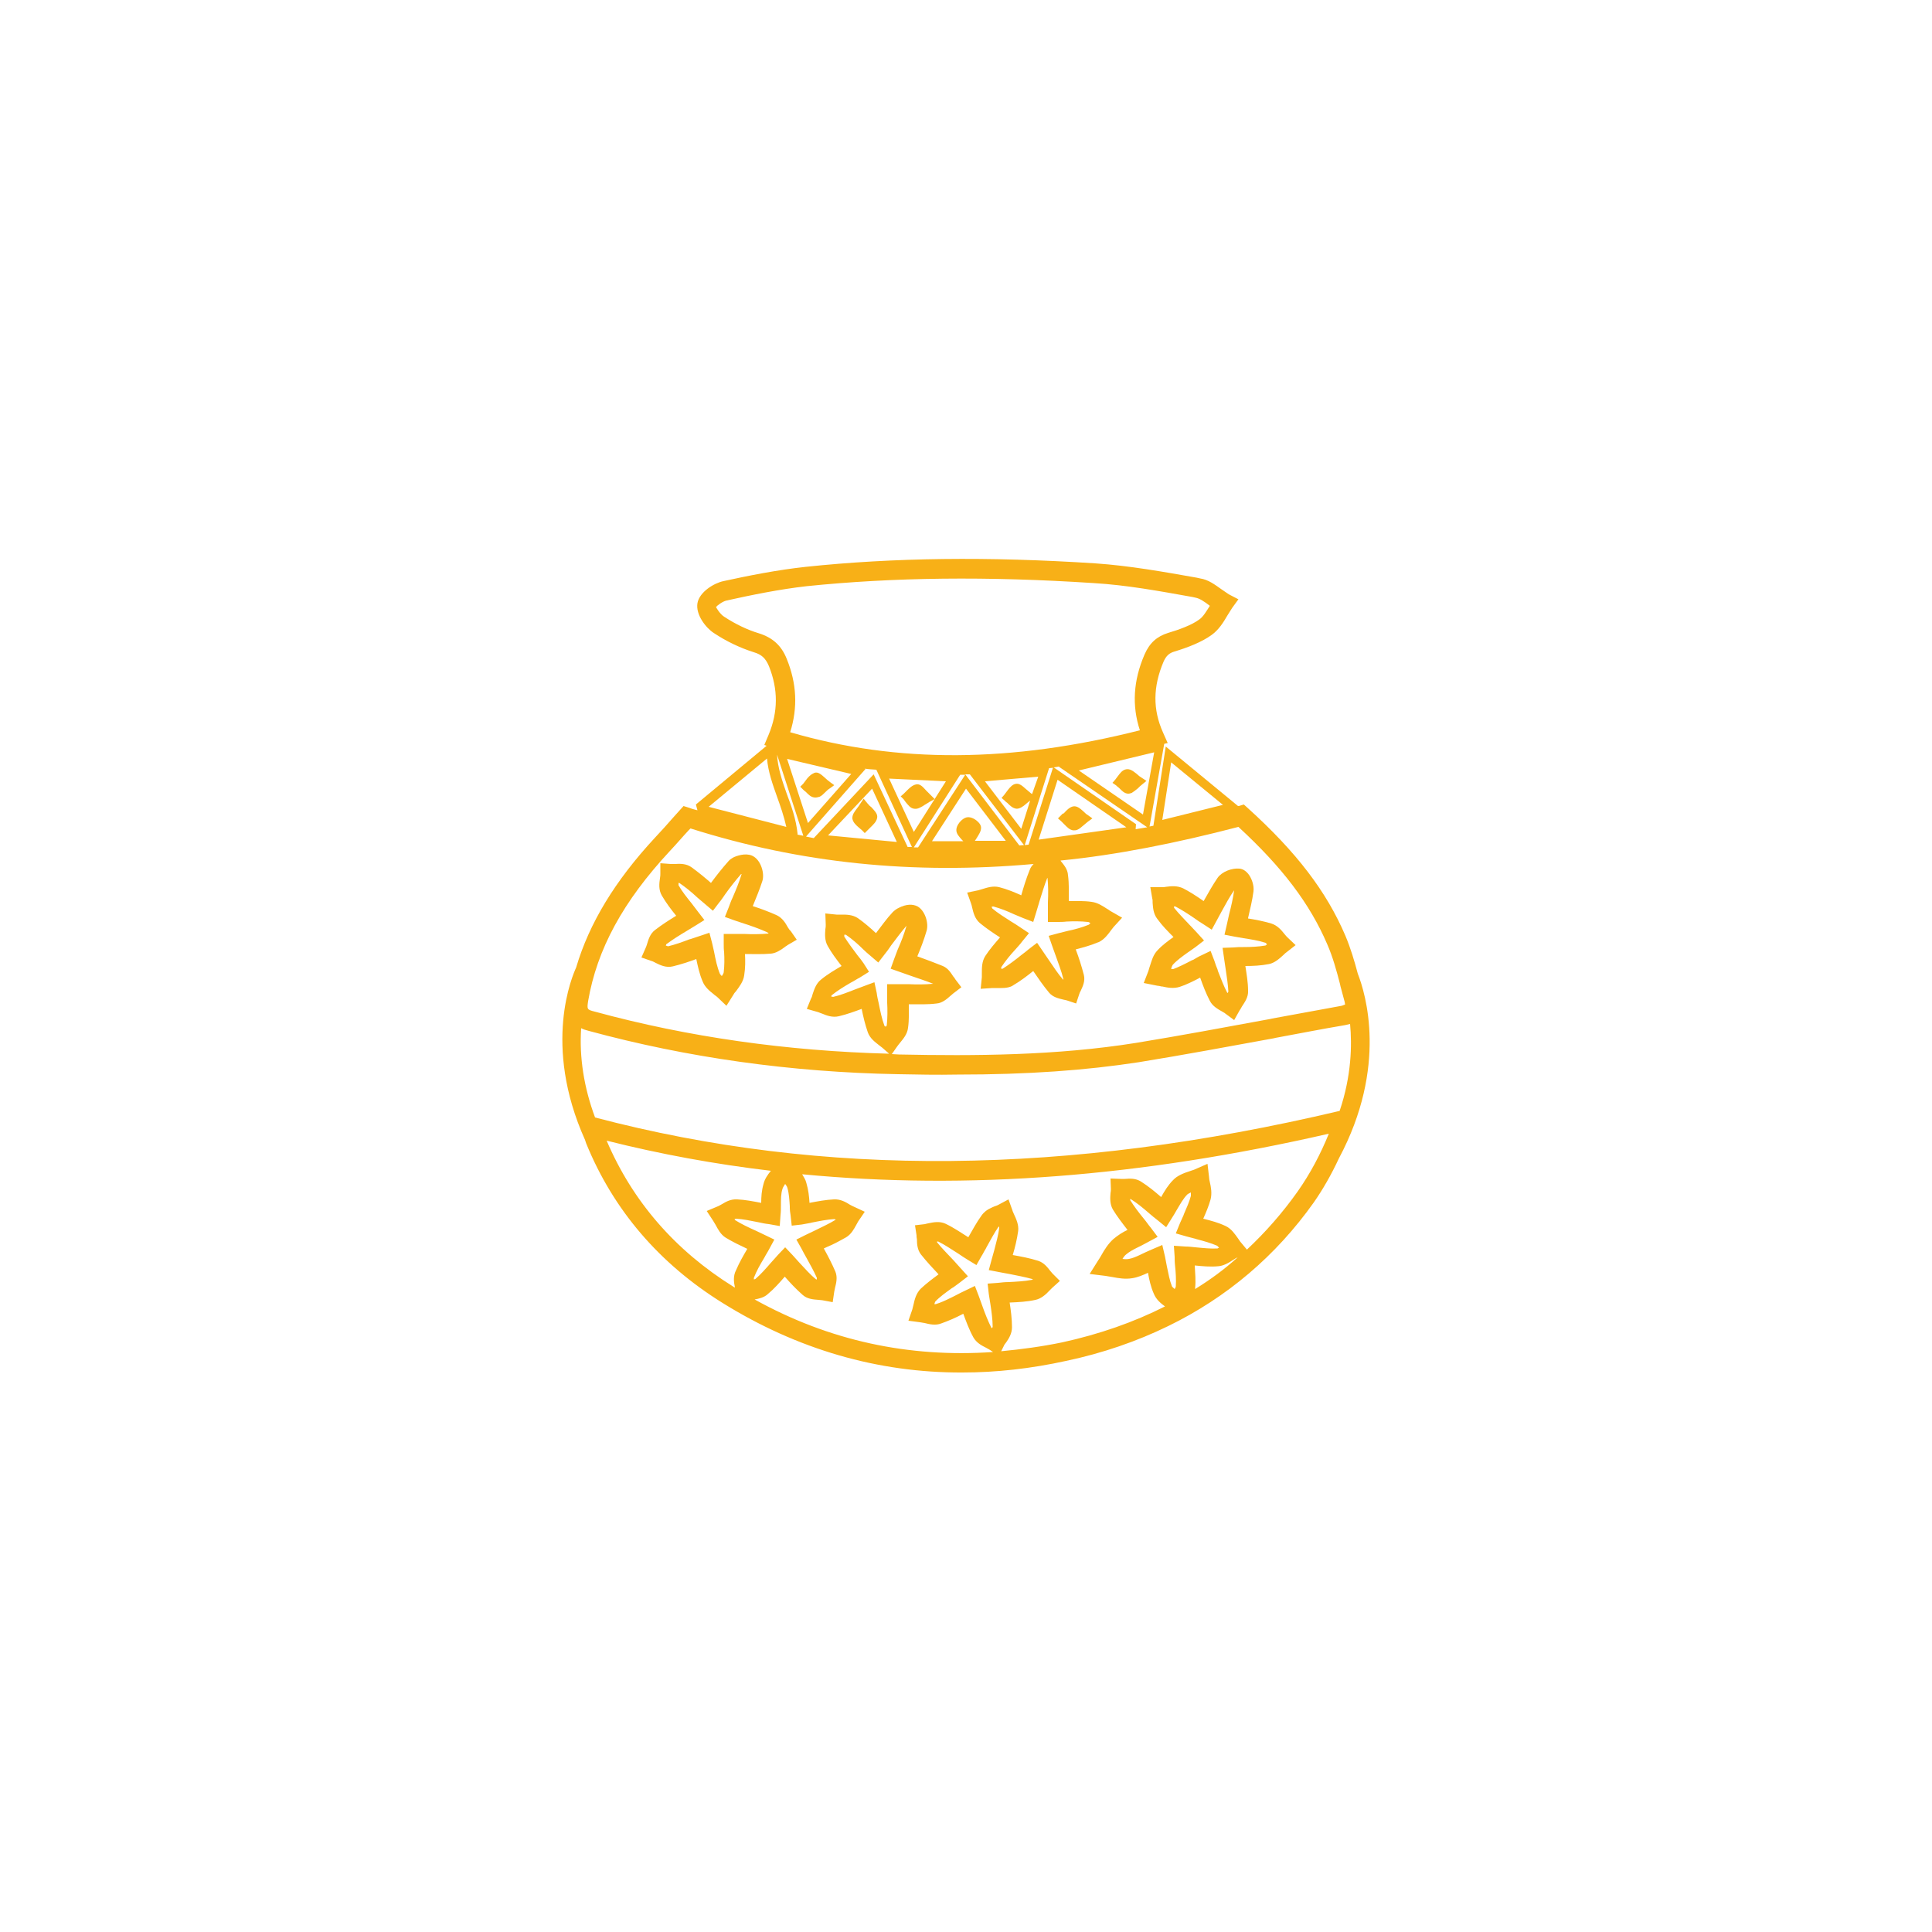 <?xml version="1.0" encoding="utf-8"?>
<!-- Generator: Adobe Illustrator 19.1.0, SVG Export Plug-In . SVG Version: 6.00 Build 0)  -->
<svg version="1.1" id="Layer_1" xmlns="http://www.w3.org/2000/svg" xmlns:xlink="http://www.w3.org/1999/xlink" x="0px" y="0px"
	 viewBox="0 0 500 500" style="enable-background:new 0 0 500 500;" xml:space="preserve">
<style type="text/css">
	.st0{fill:#F8B017;}
	.st1{fill:none;}
	.st2{fill:#F5AF19;}
	.st3{fill:#E5D7C8;}
	.st4{fill:#F4AE19;}
	.st5{fill:#F7AF17;}
	.st6{fill:#0FA2D4;}
</style>
<g>
	<g>
		<path class="st0" d="M203.9,240c-0.6-1.1-1.4-2.4-2.8-3.1c-2.2-1-4.4-1.8-6.3-2.4l0.1-0.2c0.8-2,1.7-4.1,2.4-6.3
			c0.6-1.9-0.3-5.1-2.2-6.3c-1.5-1-3.7-0.5-5.1,0.1c-0.6,0.3-1.2,0.7-1.5,1.1c-1.6,1.8-3.1,3.7-4.5,5.6c-1.6-1.4-3.3-2.8-5.1-4.1
			c-1.3-0.9-2.9-0.9-4.2-0.8c-0.4,0-0.7,0-1.1,0l-2.7-0.2l0,2.7c0,0.3,0,0.6-0.1,1.2c-0.2,1.3-0.4,3,0.5,4.5
			c1.1,1.9,2.4,3.6,3.7,5.2c-1.8,1.1-3.7,2.3-5.5,3.7c-1.3,1-1.7,2.5-2.1,3.8c-0.1,0.3-0.2,0.6-0.3,0.8l-1.1,2.5l2.6,0.9
			c0.4,0.1,0.7,0.3,1.1,0.5l0,0c1.2,0.6,2.7,1.3,4.4,0.9c2.1-0.5,4.2-1.2,6.1-1.9c0.4,1.9,0.8,3.8,1.6,5.7c0.6,1.6,1.9,2.6,2.9,3.4
			c0.3,0.3,0.7,0.5,1,0.8l2.3,2.2l1.7-2.7c0.2-0.4,0.5-0.8,0.8-1.1c0.8-1.1,1.9-2.5,2.1-4.1c0.3-1.9,0.3-3.8,0.2-5.5
			c2.2,0,4.4,0.1,6.7-0.1c1.2-0.1,2.4-0.8,3.6-1.7c0.2-0.2,0.5-0.3,0.7-0.5l2.4-1.4l-1.6-2.3C204.3,240.7,204.2,240.4,203.9,240z
			 M198.9,241.6c-2.1,0.2-4.3,0.2-6.4,0.1l-0.6,0c-0.7,0-1.3,0-2,0l-2.6,0l0,2.6c0,0.7,0,1.4,0.1,2.1c0.1,1.7,0.1,3.5-0.1,5.2
			c0,0.2-0.2,0.6-0.5,1c-0.2-0.2-0.4-0.4-0.5-0.6c-0.7-1.7-1.1-3.6-1.5-5.7c-0.2-0.7-0.3-1.5-0.5-2.2l-0.7-2.7l-2.7,0.9
			c-0.7,0.2-1.4,0.5-2.1,0.7l-0.4,0.1c-1.8,0.7-3.8,1.4-5.5,1.8c-0.1,0-0.3-0.1-0.6-0.2c0.1-0.1,0.1-0.2,0.1-0.3
			c1.6-1.2,3.5-2.4,5.2-3.4c0.8-0.5,1.5-0.9,2.3-1.4l2.4-1.5l-1.7-2.2c-0.5-0.7-1.1-1.4-1.6-2.1c-1.2-1.5-2.5-3.1-3.4-4.7
			c0-0.1,0-0.4,0-0.6c0.1,0,0.2,0,0.2,0c1.6,1.1,3.1,2.3,4.7,3.8c0.7,0.6,1.3,1.1,2,1.7l2,1.7l1.6-2.1c0.6-0.7,1.1-1.5,1.6-2.2
			c1.2-1.7,2.7-3.6,4.1-5.2l0.1,0l0,0.1c-0.6,2-1.4,3.9-2.3,6c-0.4,0.8-0.7,1.7-1,2.5l-1,2.5l2.5,0.9c0.8,0.3,1.6,0.5,2.4,0.8
			c1.9,0.6,4.1,1.4,5.9,2.2C198.8,241.4,198.9,241.5,198.9,241.6L198.9,241.6z"/>
	</g>
	<g>
		<path class="st0" d="M299.5,255.1c0.3,0,0.7,0.1,1.1,0.2l0.2,0l0.2-1l-0.2,1c1.3,0.3,2.9,0.6,4.5,0.1c1.6-0.5,3.6-1.5,5.3-2.4
			c0.7,2,1.5,4.1,2.5,6c0.7,1.4,2,2.1,3.2,2.8c0.3,0.2,0.6,0.3,0.8,0.5l2.3,1.7l1.4-2.5c0.2-0.3,0.4-0.6,0.6-1
			c0.7-1.1,1.7-2.4,1.6-4.1c0-2.2-0.4-4.4-0.7-6.4c2,0,4.1-0.1,6.1-0.5c1.5-0.3,2.7-1.4,3.8-2.4c0.3-0.3,0.5-0.5,0.8-0.7l2.3-1.8
			l-2.1-2c-0.2-0.2-0.5-0.5-0.8-0.9c-0.8-1-1.8-2.2-3.4-2.7c-2-0.6-4.1-1-6-1.3l0-0.1c0.5-2.2,1.1-4.6,1.4-6.9
			c0.2-1.6-0.5-3.5-1.4-4.6c-0.6-0.7-1.3-1.2-2.2-1.3c-2-0.2-4.6,0.8-5.7,2.4c-1.3,1.9-2.4,3.9-3.6,6c-1.7-1.2-3.4-2.3-5.3-3.3
			c-1.5-0.7-3-0.6-4.4-0.4c-0.4,0.1-0.8,0.1-1.1,0.1l-3,0l0.5,2.9c0.1,0.3,0.1,0.7,0.1,1.2c0.1,1.3,0.2,2.8,1.2,4.1
			c1.3,1.8,2.8,3.3,4.2,4.7c-1.4,1-2.9,2.1-4.1,3.4c-1.2,1.2-1.6,2.9-2,4.1l-0.1,0.3c-0.1,0.4-0.2,0.7-0.3,1l-1.2,3.1L299.5,255.1z
			 M303.5,249.7c1.1-1.2,2.5-2.2,3.9-3.2l0.3-0.2c0.6-0.4,1.1-0.8,1.7-1.2l2.2-1.7l-1.9-2.1c-0.5-0.5-1-1.1-1.5-1.6l-0.2-0.2
			c-1.4-1.5-2.9-3-4.1-4.5c0-0.1-0.1-0.2-0.1-0.4c0.2,0,0.3,0,0.4,0c1.7,0.9,3.4,2,5,3.1c0.7,0.5,1.4,1,2.1,1.4l2.3,1.5l1.3-2.4
			c0.4-0.8,0.9-1.6,1.3-2.4c1-1.8,2-3.7,3.2-5.4c-0.3,2.1-0.8,4.3-1.3,6.2c-0.2,0.9-0.4,1.8-0.6,2.7l-0.6,2.6l2.6,0.5
			c0.8,0.1,1.5,0.3,2.3,0.4c1.9,0.3,3.9,0.6,5.7,1.2c0.1,0,0.2,0.2,0.4,0.4c-0.1,0.1-0.3,0.2-0.4,0.3c-1.8,0.3-3.7,0.4-5.7,0.4
			c-0.9,0-1.7,0-2.6,0.1l-2.8,0.1l0.4,2.8c0.1,0.9,0.3,1.8,0.4,2.7c0.3,2,0.6,4,0.7,5.8c0,0.1-0.1,0.2-0.2,0.4
			c-0.1-0.1-0.1-0.1-0.1-0.1c-0.9-1.7-1.6-3.6-2.4-5.6l-0.1-0.4c-0.3-0.7-0.6-1.5-0.8-2.2l-1-2.6l-2.5,1.2c-0.7,0.3-1.3,0.7-2,1.1
			l-0.3,0.1c-1.7,0.9-3.5,1.8-4.9,2.3c-0.1,0-0.3,0-0.5,0C303.2,250.2,303.4,249.9,303.5,249.7z"/>
	</g>
	<g>
		<path class="st0" d="M318,153.8c-0.6-0.4-1.2-0.8-1.9-1.3c-1.7-1.2-3.4-2.5-5.5-2.8l-0.9-0.2c-8.5-1.5-17.4-3.1-26.2-3.7
			c-27.7-1.8-52.3-1.5-75,0.9c-7.4,0.8-14.9,2.3-21.3,3.7c-2.4,0.5-6.2,2.8-6.7,5.7c-0.5,3,2.2,6.4,4.2,7.7c3.3,2.2,6.9,3.9,10.4,5
			c2,0.6,3,1.5,3.9,3.6c2.4,6,2.4,11.8-0.1,17.8l-1.1,2.6l0.6,0.2l-18.3,15.2l0.4,1.5c-0.7-0.2-1.3-0.3-2-0.6l-1.6-0.5l-2.7,3
			c-1.4,1.6-3,3.4-4.7,5.2c-10.3,11.1-17,22.1-20.4,33.6c-0.9,2-8.8,19.9,2.3,44.6l0.1,0.3c0.1,0.2,0.1,0.4,0.2,0.6
			c7,17.2,18.9,31.1,35.3,41.3c19.3,12,40.2,18.1,62.1,18c8.7,0,17.7-1,26.8-3c9.5-2,18.4-5.1,26.4-9c15.2-7.4,27.9-18.2,37.7-32
			c2.3-3.3,4.5-7.1,6.5-11.4c12.7-23.8,6.9-42.7,4.9-47.8c-0.9-3.4-1.9-6.7-3.2-9.8c-4.9-11.5-12.7-21.7-25.3-33.1l-1-0.9l-1.3,0.4
			c-0.1,0-0.1,0-0.2,0l-18.7-15.4l-3.2,20.5c-0.3,0.1-0.7,0.1-1,0.2l3.8-21.4l0.9-0.2l-1.2-2.7c-2.7-6-2.6-11.9,0.1-18.3
			c0.7-1.6,1.5-2.3,2.9-2.7c3.3-1,7-2.4,9.6-4.3c1.8-1.3,3-3.2,4.1-5.1c0.4-0.6,0.8-1.3,1.2-1.9l1.6-2.2L318,153.8z M203.7,196.4
			l16.6,3.9L209.1,213L203.7,196.4z M223.7,198.9c1,0.2,2.1,0.2,3.1,0.3l9.2,20c-0.4,0-0.7,0-1.1,0l-8.8-18.8l-15.5,16.5
			c-0.7-0.1-1.3-0.3-2-0.4l15.4-17.5L223.7,198.9z M248.5,200.5c0.4,0,0.9,0,1.3,0l-12.2,18.8c-0.4,0-0.7,0-1.1,0L248.5,200.5z
			 M236.5,215.3l-6.4-13.8l14.7,0.7L236.5,215.3z M296.9,214.1c-1,0.2-2,0.3-3,0.5l0.1-1.3l-21.3-14.7c0.6-0.1,1.2-0.2,1.8-0.3
			l-0.5,0.1L296.9,214.1z M291.5,214.1l-22.7,3.2l4.9-15.5L291.5,214.1z M266.2,218.6c-0.3,0-0.7,0.1-1,0.1l6.3-19.9
			c0.3,0,0.7-0.1,1-0.1L266.2,218.6z M273.7,238.6L273.7,238.6c0.7,0,1.5,0,2.3-0.1c1.8-0.1,3.7-0.1,5.5,0.1c0.2,0,0.4,0.1,0.7,0.3
			c-0.2,0.2-0.3,0.3-0.4,0.4c-1.7,0.7-3.5,1.2-5.4,1.6c-0.8,0.2-1.6,0.4-2.4,0.6l-2.6,0.7l0.9,2.6c0.3,0.8,0.6,1.7,0.9,2.5
			c0.7,2,1.5,4,2,6.1c0,0,0,0.1,0,0.1l-0.1,0c-1.3-1.5-2.4-3.2-3.7-5.1c-0.5-0.7-1-1.5-1.5-2.2l-1.5-2.2l-2.1,1.6
			c-0.6,0.5-1.2,1-1.9,1.5c-1.6,1.3-3.2,2.5-4.9,3.6c-0.1,0-0.2,0-0.4,0c0-0.2,0-0.4,0.1-0.5c1-1.5,2.2-3,3.6-4.5
			c0.6-0.7,1.2-1.3,1.7-2l1.8-2.2l-2.4-1.6c-0.7-0.5-1.4-0.9-2.2-1.4c-1.7-1.1-3.5-2.2-4.9-3.4c0-0.1-0.1-0.2-0.2-0.4
			c0.2-0.1,0.4-0.1,0.5-0.1c1.8,0.5,3.6,1.2,5.3,2c0.8,0.3,1.6,0.7,2.4,1l2.6,1l0.8-2.6c0.2-0.7,0.4-1.3,0.6-2l0.2-0.7
			c0.7-2.2,1.3-4.3,2-6l0.1-0.1c0.2,2.1,0.2,4.2,0.1,6.3l0,0.5c0,0.7,0,1.3,0,2l0,2.6L273.7,238.6z M267.1,205.5l-0.3-0.2
			c-0.5-0.4-0.9-0.8-1.3-1.1c-1-0.9-1.8-1.6-2.8-1.3l-0.3,0.1c-0.8,0.4-1.3,1.1-1.9,1.9c-0.2,0.3-0.4,0.5-0.6,0.8l-0.7,0.8l0.8,0.7
			c0.2,0.2,0.4,0.4,0.7,0.6c0.7,0.7,1.4,1.4,2.4,1.5c0.8,0,1.6-0.5,2.5-1.3c0.3-0.3,0.6-0.5,1-0.8l-2.3,7.3l-9.4-12.3l13.8-1.2
			L267.1,205.5z M265,218.7c-0.4,0-0.8,0.1-1.2,0.1l-14-18.4c0.4,0,0.8,0,1.2,0L265,218.7z M260.3,217.6l-8,0
			c0.1-0.2,0.3-0.4,0.4-0.6c0.6-1,1.2-1.8,1.2-2.8c0-0.5-0.3-1.1-0.9-1.6c-0.6-0.6-1.7-1.2-2.6-1.1c-0.2,0-0.5,0.1-0.7,0.2
			c-0.9,0.4-2.2,1.8-2.2,3.1c0,1,0.7,1.7,1.5,2.6c0.1,0.1,0.2,0.2,0.3,0.3l-8.1,0l8.8-13.6L260.3,217.6z M225.7,204.1l6.4,13.8
			l-17.8-1.7L225.7,204.1z M201.1,195.3l6.8,21c-0.5-0.1-1-0.2-1.5-0.3l0-0.3c-0.4-3.8-1.6-7.1-2.8-10.3
			C202.4,202,201.3,198.8,201.1,195.3z M198.5,196.3L198.5,196.3c0.3,3.5,1.5,6.8,2.6,9.9c0.9,2.5,1.8,5.1,2.4,7.8l-20.1-5.2
			L198.5,196.3z M190.2,333.2L190.2,333.2c-0.1,0-0.3-0.1-0.4-0.2c-15.1-9.4-26.1-22.1-32.8-37.8c13.9,3.5,28.1,6.1,42.5,7.8
			c-0.8,1-1.6,2.1-1.9,3.4c-0.5,1.7-0.6,3.4-0.6,4.9c-2.1-0.4-4.1-0.8-6.2-0.9c-1.7-0.1-2.9,0.6-3.9,1.2l-0.9,0.5l-3.1,1.3l1.7,2.6
			c0.2,0.3,0.4,0.7,0.6,1c0.6,1.1,1.3,2.5,2.6,3.3c1.8,1.1,3.7,2,5.6,2.9c-1,1.7-2.1,3.6-2.9,5.5
			C189.7,330.2,189.9,331.8,190.2,333.2z M207.5,316.9L207.5,316.9c0.7-0.1,1.5-0.3,2.2-0.4l0.4-0.1c2-0.4,4-0.8,5.8-0.9
			c0.1,0,0.2,0.1,0.4,0.1c-0.1,0.1-0.1,0.1-0.1,0.1c-1.4,0.9-3.4,1.8-5.4,2.8c-0.7,0.3-1.4,0.7-2.3,1.1l-2.4,1.2l1.3,2.3
			c0.4,0.8,0.8,1.5,1.3,2.4c1,1.8,2,3.6,2.7,5.2c0,0,0,0.2,0,0.4c-0.1,0-0.2,0-0.2,0c-1.5-1.2-2.8-2.7-4.3-4.3
			c-0.6-0.7-1.2-1.3-1.8-2l-1.9-2l-1.9,2c-0.5,0.6-1,1.1-1.7,1.9c-1.3,1.5-2.7,3.1-4.1,4.3c0,0-0.2,0.1-0.4,0.1c0-0.2,0-0.4,0-0.4
			c0.7-1.8,1.6-3.4,2.7-5.2c0.4-0.8,0.9-1.5,1.3-2.3l1.3-2.4l-2.5-1.2c-0.8-0.4-1.5-0.7-2.3-1.1c-1.8-0.8-3.7-1.7-5.3-2.7
			c0,0-0.2-0.2-0.2-0.3c0.3-0.1,0.4-0.1,0.4-0.1c1.8,0.1,3.7,0.5,5.7,0.9c0.9,0.2,1.8,0.4,2.8,0.5l2.8,0.5l0.2-2.9
			c0.1-0.8,0.1-1.6,0.1-2.4c0-1.6,0-3.1,0.4-4.3c0.1-0.4,0.4-0.8,0.7-1.3c0.3,0.4,0.5,0.7,0.6,1.1c0.4,1.4,0.5,3.1,0.6,4.7l0,0.3
			c0,0.7,0.1,1.4,0.2,2l0.3,2.7L207.5,316.9z M304.1,327.5c0.2,1.9,0.3,3.7,0.2,5.4c0,0.1-0.1,0.4-0.3,0.7c-0.3-0.3-0.6-0.5-0.7-0.7
			c-0.6-1.5-0.9-3.2-1.3-5.1c-0.2-0.9-0.3-1.7-0.5-2.6l-0.7-3l-2.8,1.2c-2,0.8-4.1,2.1-5.8,2.4c-0.5,0.1-1.1,0.1-1.7,0
			c0.3-0.5,0.6-0.9,1-1.2c1.4-1.2,3.6-2,5.5-3.1l2.6-1.4l-1.8-2.4c-0.6-0.7-1.1-1.5-1.7-2.2c-1.4-1.7-2.6-3.3-3.6-4.9
			c0,0,0-0.2,0-0.3l0.1,0c1.6,1,3.2,2.3,4.8,3.7c0.7,0.6,1.4,1.2,2.2,1.8l2.2,1.8l1.5-2.4c0.4-0.6,0.8-1.3,1.2-2
			c0.9-1.5,1.7-3,2.8-4.1c0.1-0.1,0.5-0.3,0.9-0.5c0,0.3,0,0.7,0,0.9c-0.4,1.5-1.1,3.1-1.8,4.7l-0.1,0.3c-0.3,0.7-0.6,1.3-0.9,2
			l-1.1,2.7l2.8,0.8c0.8,0.2,1.5,0.4,2.3,0.6l0.3,0.1c1.9,0.5,3.7,1,5.3,1.7c0.1,0.1,0.3,0.3,0.5,0.5c-0.3,0.1-0.4,0.2-0.4,0.2
			c-1.8,0.1-3.6-0.1-5.7-0.3c-0.9-0.1-1.8-0.2-2.7-0.2l-2.9-0.2l0.2,2.9C304,325.8,304,326.7,304.1,327.5z M309.3,333.6
			c0-0.1,0-0.2,0-0.3c0.2-1.9,0-3.8-0.1-5.8c2,0.2,4,0.4,6.1,0.2c1.3-0.1,2.6-0.8,4.1-1.8c0.3-0.2,0.6-0.4,0.9-0.5
			C316.9,328.5,313.2,331.2,309.3,333.6z M335.8,308.4c-3.9,5.5-8.3,10.5-13.1,15l-1.5-1.8c-0.3-0.3-0.5-0.7-0.8-1.1
			c-0.8-1.1-1.7-2.5-3.2-3.2c-1.9-0.9-3.8-1.4-5.8-1.9c0.7-1.6,1.4-3.2,1.9-5c0.4-1.6,0.1-3.2-0.2-4.5c-0.1-0.4-0.2-0.9-0.2-1.3
			l-0.4-3.4l-3.2,1.4c-0.4,0.2-0.9,0.3-1.4,0.5c-1.6,0.5-3.3,1.2-4.3,2.3c-1.3,1.3-2.2,2.8-3.1,4.4c-1.6-1.4-3.3-2.8-5.2-4
			c-1.4-0.9-2.9-0.8-4.2-0.7c-0.4,0-0.7,0-1,0l-2.7-0.1l0.1,2.7c0,0.3,0,0.6-0.1,1.1c-0.1,1.2-0.2,2.8,0.6,4.2
			c1.1,1.8,2.4,3.5,3.8,5.3c-1.3,0.6-2.5,1.4-3.7,2.4c-1.3,1.2-2.2,2.6-3.1,4.2c-0.3,0.5-0.5,0.9-0.8,1.3l-2.2,3.5l4.1,0.5
			c0.6,0.1,1.2,0.2,1.8,0.3c1.6,0.3,3.3,0.6,5.1,0.3c1.4-0.2,2.8-0.8,4.1-1.4c0.3,1.7,0.7,3.6,1.5,5.4c0.6,1.5,1.8,2.5,2.9,3.3
			c-8.1,4.1-17,7.2-26.6,9.3c-5.3,1.1-10.6,1.8-15.8,2.3l0.7-1.4c0.1-0.3,0.3-0.5,0.6-0.9c0.7-1,1.5-2.3,1.5-3.9
			c0-2.2-0.3-4.4-0.6-6.4c2.2-0.1,4.5-0.2,6.7-0.7c1.4-0.3,2.6-1.3,3.7-2.5c0.2-0.2,0.4-0.4,0.6-0.6l2-1.8l-1.9-1.9
			c-0.2-0.2-0.4-0.5-0.6-0.7l0,0c-0.7-0.9-1.6-2.1-3.1-2.6c-2.2-0.7-4.4-1.1-6.6-1.5c0.6-2,1.1-4.1,1.4-6.2c0.2-1.6-0.5-3.1-1.1-4.4
			c-0.1-0.3-0.3-0.6-0.4-1l-1-2.8l-2.8,1.5c-0.2,0.1-0.5,0.2-0.8,0.3c-0.3,0.1-0.7,0.3-1.1,0.5c-0.7,0.3-1.6,0.9-2.3,1.9
			c-1.3,1.8-2.3,3.7-3.4,5.6c-1.9-1.2-3.8-2.5-5.9-3.5c-1.5-0.7-3.1-0.4-4.5-0.1c-0.3,0.1-0.6,0.1-0.8,0.2l-2.6,0.3l0.4,2.6
			c0,0.3,0,0.6,0.1,1c0,1.2,0.1,2.7,1,3.9c1.5,1.9,3.1,3.6,4.6,5.2c-1.5,1.1-3.1,2.3-4.6,3.7c-1.2,1.2-1.6,2.8-1.9,4.2
			c-0.1,0.4-0.2,0.8-0.3,1.2l-1,2.9l3,0.4c0.4,0.1,0.8,0.1,1.2,0.2c1.2,0.3,2.8,0.7,4.3,0.1c1.7-0.6,3.6-1.4,5.7-2.5
			c0.7,1.9,1.5,4.1,2.6,6.1c0.8,1.4,2.1,2.1,3.3,2.7c0.3,0.2,0.6,0.3,0.9,0.5l0.9,0.6c-21.8,1.5-42.4-2.9-61.7-13.6
			c1.1-0.2,2.4-0.5,3.3-1.3c1.7-1.4,3.1-3,4.5-4.6c1.4,1.6,2.9,3.2,4.6,4.7c1.2,1.1,2.8,1.2,4.1,1.3c0.3,0,0.7,0.1,1,0.1l2.7,0.5
			l0.4-2.7c0.1-0.3,0.1-0.7,0.2-1c0.3-1.2,0.7-2.7,0.1-4.2c-0.9-2.1-2-4.2-3-6c0.6-0.3,1.3-0.6,2-0.9c1.5-0.7,2.7-1.4,3.8-2
			c1.3-0.8,2-2.1,2.6-3.2c0.2-0.3,0.3-0.6,0.5-0.9l1.7-2.5l-2.8-1.3c-0.3-0.1-0.6-0.3-1-0.5c-1.1-0.7-2.5-1.5-4.2-1.4
			c-2.1,0.1-4.2,0.5-6.3,0.9c-0.1-1.7-0.3-3.4-0.8-5.1c-0.2-0.9-0.7-1.6-1.1-2.3c42.8,4.1,87.4,0.7,136.3-10.5
			C341.7,298.8,339.1,303.7,335.8,308.4z M248.6,328.2c-0.6-0.7-1.2-1.3-1.8-2c-1.4-1.5-3.1-3.2-4.3-4.7c0,0,0-0.1,0-0.2
			c0,0,0.2,0,0.3,0c1.8,0.9,3.4,2,5.3,3.2c0.7,0.5,1.5,1,2.3,1.5l2.3,1.4l1.3-2.3c0.4-0.6,0.7-1.3,1.1-1.9l0.2-0.4
			c1-1.8,2-3.7,3.1-5.3c0,0,0,0,0.1-0.1c0.1,0.2,0.1,0.3,0.1,0.3c-0.2,1.9-0.8,3.9-1.3,5.9c-0.2,0.8-0.5,1.7-0.7,2.5l-0.7,2.6
			l2.6,0.5c0.9,0.2,1.7,0.3,2.7,0.5c2,0.4,4.1,0.8,5.9,1.3c0,0,0.1,0.1,0.2,0.1c-0.1,0.1-0.1,0.1-0.1,0.1c-2,0.4-4.3,0.5-6.2,0.6
			c-0.9,0-1.8,0.1-2.7,0.2l-2.7,0.2l0.3,2.7c0.1,0.6,0.2,1.3,0.3,1.9l0.1,0.6c0.3,2,0.6,4.1,0.6,6c0,0.1-0.1,0.2-0.2,0.3l-0.1,0
			c-0.9-1.8-1.7-3.8-2.4-5.8c-0.3-0.8-0.6-1.7-0.9-2.5l-1-2.6l-2.9,1.4c-1.1,0.5-2.3,1.2-3.6,1.8c-1,0.5-2.3,1.1-3.6,1.5
			c-0.1,0-0.2,0-0.4,0c0.1-0.3,0.2-0.5,0.2-0.6c1.2-1.3,2.8-2.4,4.3-3.5l0.5-0.3c0.5-0.4,1-0.7,1.5-1.1l2.2-1.7L248.6,328.2z
			 M346.7,287.5c-70.6,16.7-133.5,17.3-192.7,1.7c-2.9-7.8-4.1-15.6-3.6-23.1c0.6,0.3,1.2,0.5,2,0.7c25.4,6.9,52.3,10.7,80,11.2
			c5,0.1,10.1,0.2,15.3,0.1c18.4,0,33.3-1.1,47-3.2c11.7-1.9,23.5-4.1,35-6.2l0.4-0.1c6-1.1,12-2.3,18-3.3c0.5-0.1,0.9-0.2,1.3-0.3
			C349.9,270.4,349.8,278.3,346.7,287.5z M303.1,197.3l13.4,11l-15.7,3.9L303.1,197.3z M320.5,214c11.4,10.5,18.5,19.9,23,30.4
			c1.4,3.2,2.4,6.8,3.3,10.3l0.1,0.5c0.4,1.4,0.7,2.7,1.1,4.1c0.1,0.5,0.1,0.7,0.1,0.7c-0.2,0-0.5,0.2-0.9,0.3c-6,1.1-12,2.2-18,3.3
			l-0.4,0.1c-11.4,2.1-23.2,4.3-34.8,6.2c-20.7,3.3-41.7,3.4-61.4,3c-0.6,0-1.2-0.1-1.8-0.1l1.4-2c0.2-0.3,0.4-0.5,0.7-0.9
			c0.8-1,1.9-2.2,2.1-3.9c0.3-2.1,0.2-4.2,0.2-6.1l0.2,0c2.3,0,4.7,0.1,7-0.2c1.4-0.1,2.6-1.1,3.6-2c0.2-0.2,0.5-0.4,0.7-0.6
			l2.1-1.6l-1.6-2.1c-0.1-0.2-0.2-0.4-0.5-0.7c-0.6-0.9-1.3-2.1-2.7-2.7c-2.2-0.9-4.4-1.7-6.6-2.5c0.8-1.9,1.7-4.2,2.4-6.6
			c0.6-2-0.4-5.2-2.3-6.3c-1.3-0.7-3-0.6-4.8,0.3c-0.7,0.3-1.3,0.8-1.7,1.2c-1.6,1.7-2.9,3.6-4.3,5.4c-1.5-1.4-3-2.7-4.7-3.9
			c-1.4-0.9-2.9-0.9-4.2-0.9c-0.4,0-0.9,0-1.3,0l-2.9-0.3l0.1,2.9c0,0.4,0,0.7-0.1,1.2c-0.1,1.3-0.2,2.9,0.6,4.3
			c1,1.8,2.2,3.4,3.6,5.2c-1.7,1-3.6,2.1-5.3,3.5c-1.3,1-1.8,2.6-2.2,3.8c-0.1,0.4-0.2,0.8-0.4,1.1l-1.1,2.7l2.8,0.8
			c0.4,0.1,0.7,0.3,1.1,0.4c1.2,0.5,2.7,1.1,4.4,0.7c2.1-0.5,4-1.2,5.9-1.9c0.4,2,0.9,4.1,1.6,6.1c0.6,1.6,1.9,2.5,2.9,3.3
			c0.3,0.2,0.6,0.5,0.9,0.7l1.7,1.5c-26.4-0.7-52-4.3-76.2-10.9c-2-0.5-2-0.6-1.7-2.7c2.3-13.4,9-25.8,21.2-38.9
			c1.7-1.8,3.3-3.7,4.8-5.3l0.5-0.5c28.4,9,57.5,12,88.8,9.2c-0.4,0.4-0.8,0.9-1,1.5c-0.9,2.2-1.6,4.5-2.2,6.6
			c-1.8-0.8-3.7-1.6-5.7-2.1c-1.6-0.4-3.1,0.1-4.4,0.5c-0.3,0.1-0.7,0.2-1,0.3l-2.9,0.6l1,2.8c0.1,0.3,0.2,0.6,0.3,1.1
			c0.3,1.3,0.7,2.9,2,4c1.7,1.4,3.5,2.6,5.2,3.7c-1.3,1.5-2.7,3.1-3.8,4.8c-0.9,1.4-0.9,3-0.9,4.5c0,0.3,0,0.7,0,1l-0.3,3l3-0.2
			c0.4,0,0.8,0,1.2,0c1.2,0,2.6,0.1,3.9-0.5l0.3-0.2c1.9-1.1,3.7-2.5,5.2-3.7c1.3,1.9,2.6,3.8,4.1,5.6c1,1.2,2.5,1.5,3.7,1.8
			c0.3,0.1,0.6,0.1,0.9,0.2l2.4,0.8l0.8-2.4c0.1-0.3,0.2-0.6,0.4-0.9c0.5-1.1,1.2-2.5,0.8-4.1c-0.6-2.3-1.3-4.5-2.1-6.6
			c1.9-0.5,3.8-1,5.7-1.8l0.3-0.1c1.4-0.7,2.3-1.9,3.1-3c0.2-0.3,0.5-0.6,0.7-0.9l2.2-2.4l-2.8-1.6c-0.4-0.2-0.7-0.5-1.1-0.7
			c-1.1-0.7-2.4-1.6-4-1.8c-2-0.3-4.1-0.2-5.9-0.2c0-2.2,0.1-4.4-0.2-6.7c-0.1-1.6-1.1-2.7-1.9-3.7l0-0.1
			C288.8,221.3,304.4,218.2,320.5,214z M223.5,249.3c-0.5-0.7-1-1.4-1.6-2.1c-1.2-1.6-2.4-3.2-3.4-4.8c0,0,0-0.3,0-0.5
			c0.2,0,0.4,0,0.4,0c1.6,1.1,3.1,2.4,4.4,3.7c0.6,0.6,1.3,1.2,1.9,1.7l2.1,1.8l1.7-2.2c0.5-0.6,1-1.3,1.4-1.9l0.2-0.3
			c1.3-1.7,2.6-3.5,3.9-5l0.1-0.1c-0.6,2.1-1.4,4.2-2.3,6.2c-0.3,0.8-0.6,1.6-0.9,2.4l-0.9,2.5l5.1,1.8c2,0.7,4.2,1.4,5.9,2.1l0,0
			c-2.1,0.2-4.2,0.2-6.5,0.1c-0.9,0-1.8,0-2.8,0l-2.6,0l0,2.6c0,0.6,0,1.2,0,1.9l0,0.3c0.1,1.8,0.1,3.9-0.1,5.8
			c0,0.1-0.1,0.3-0.3,0.4c-0.2-0.1-0.3-0.2-0.3-0.2c-0.7-1.9-1.1-3.9-1.5-5.9c-0.2-0.9-0.4-1.7-0.5-2.6l-0.6-2.8l-2.7,1
			c-0.8,0.3-1.6,0.6-2.4,0.9c-1.8,0.7-3.8,1.5-5.6,1.9c0,0-0.3-0.1-0.5-0.1c0.1-0.2,0.1-0.3,0.1-0.3c1.5-1.2,3.1-2.2,5-3.3
			c0.8-0.4,1.5-0.9,2.3-1.3l2.4-1.5L223.5,249.3z M295.8,210.8l-16.6-11.4l19.5-4.7L295.8,210.8z M313.1,156.8
			c-0.9,1.4-1.7,2.8-2.7,3.5c-2,1.5-5.4,2.7-8.1,3.5c-2.9,0.9-4.8,2.6-6.1,5.6c-2.9,6.7-3.3,13.2-1.2,19.6
			c-33.2,8.4-62.8,8.6-90.5,0.5c2-6.4,1.7-12.6-0.9-19c-1.4-3.5-3.7-5.5-7.2-6.6c-3-0.9-6.1-2.4-9-4.3c-1.1-0.7-2-2.3-2.1-2.5
			c0.2-0.3,1.7-1.5,2.8-1.7c6.3-1.4,13.6-2.9,20.7-3.7c22.4-2.3,46.7-2.6,74.2-0.8c8.6,0.5,17.2,2.1,25.6,3.6l0.9,0.2
			c1,0.2,2.2,1,3.5,2l0,0L313.1,156.8z"/>
	</g>
	<g>
		<path class="st0" d="M274.6,211l-0.8,0.8l0.9,0.8c0.2,0.2,0.4,0.4,0.7,0.7c0.7,0.7,1.4,1.5,2.4,1.6c0.4,0,0.7,0,1.1-0.2
			c0.5-0.2,1-0.7,1.5-1.1c0.4-0.3,0.8-0.7,1.2-1l1.1-0.8l-1.1-0.8c-0.5-0.3-0.9-0.7-1.2-1c-0.9-0.8-1.7-1.5-2.7-1.3
			c-0.9,0.2-1.7,1-2.4,1.8C275,210.5,274.8,210.8,274.6,211z"/>
	</g>
	<g>
		<path class="st0" d="M288.9,203.3c0.2,0.2,0.4,0.4,0.7,0.6c0.7,0.7,1.4,1.5,2.4,1.5l0,0c0.3,0,0.6-0.1,0.9-0.2
			c0.5-0.3,1-0.7,1.6-1.2c0.3-0.3,0.7-0.7,1.1-1l1.1-0.9l-1.2-0.8c-0.5-0.3-0.9-0.6-1.3-1c-1-0.8-1.8-1.4-2.8-1.2
			c-1,0.2-1.6,1.1-2.2,1.9c-0.2,0.3-0.4,0.5-0.6,0.8l-0.7,0.8L288.9,203.3z"/>
	</g>
	<g>
		<path class="st0" d="M207.8,204.3c0.2,0.2,0.4,0.4,0.7,0.6c0.7,0.7,1.4,1.5,2.5,1.5c0.4,0,0.7-0.1,1.1-0.2c0.5-0.2,1-0.7,1.5-1.2
			c0.3-0.3,0.7-0.7,1.2-1l1.1-0.8l-1.1-0.8c-0.5-0.4-0.9-0.7-1.3-1.1c-1-0.9-1.8-1.6-2.7-1.3l-0.4,0.2c-0.8,0.4-1.4,1.1-1.9,1.8
			c-0.2,0.3-0.4,0.5-0.6,0.8l-0.8,0.8L207.8,204.3z"/>
	</g>
	<g>
		<path class="st0" d="M224.4,207.8l-0.9-1.1l-0.8,1.2c-0.3,0.5-0.6,0.9-0.9,1.3c-0.7,0.9-1.3,1.7-1.2,2.7c0.2,1,1,1.7,1.7,2.3
			c0.2,0.2,0.5,0.4,0.7,0.6l0.8,0.8l0.8-0.8c0.2-0.2,0.5-0.5,0.7-0.7c0.7-0.7,1.5-1.4,1.7-2.4c0.2-1-0.5-1.7-1.4-2.7
			C225.2,208.7,224.8,208.3,224.4,207.8z"/>
	</g>
	<g>
		<path class="st0" d="M234.4,207.6c0.6,0.7,1.2,1.6,2.2,1.7c0.6,0.1,1.1-0.1,1.5-0.3c0.4-0.2,0.8-0.4,1.2-0.7
			c0.4-0.2,0.8-0.5,1.3-0.8l1.3-0.7l-1-1c-0.4-0.4-0.8-0.8-1.2-1.2c-0.9-1-1.6-1.8-2.6-1.6c-1,0.2-1.8,1-2.5,1.7
			c-0.2,0.2-0.5,0.5-0.7,0.7l-0.8,0.7l0.8,0.8C234,207.1,234.2,207.3,234.4,207.6z"/>
	</g>
</g>
</svg>
